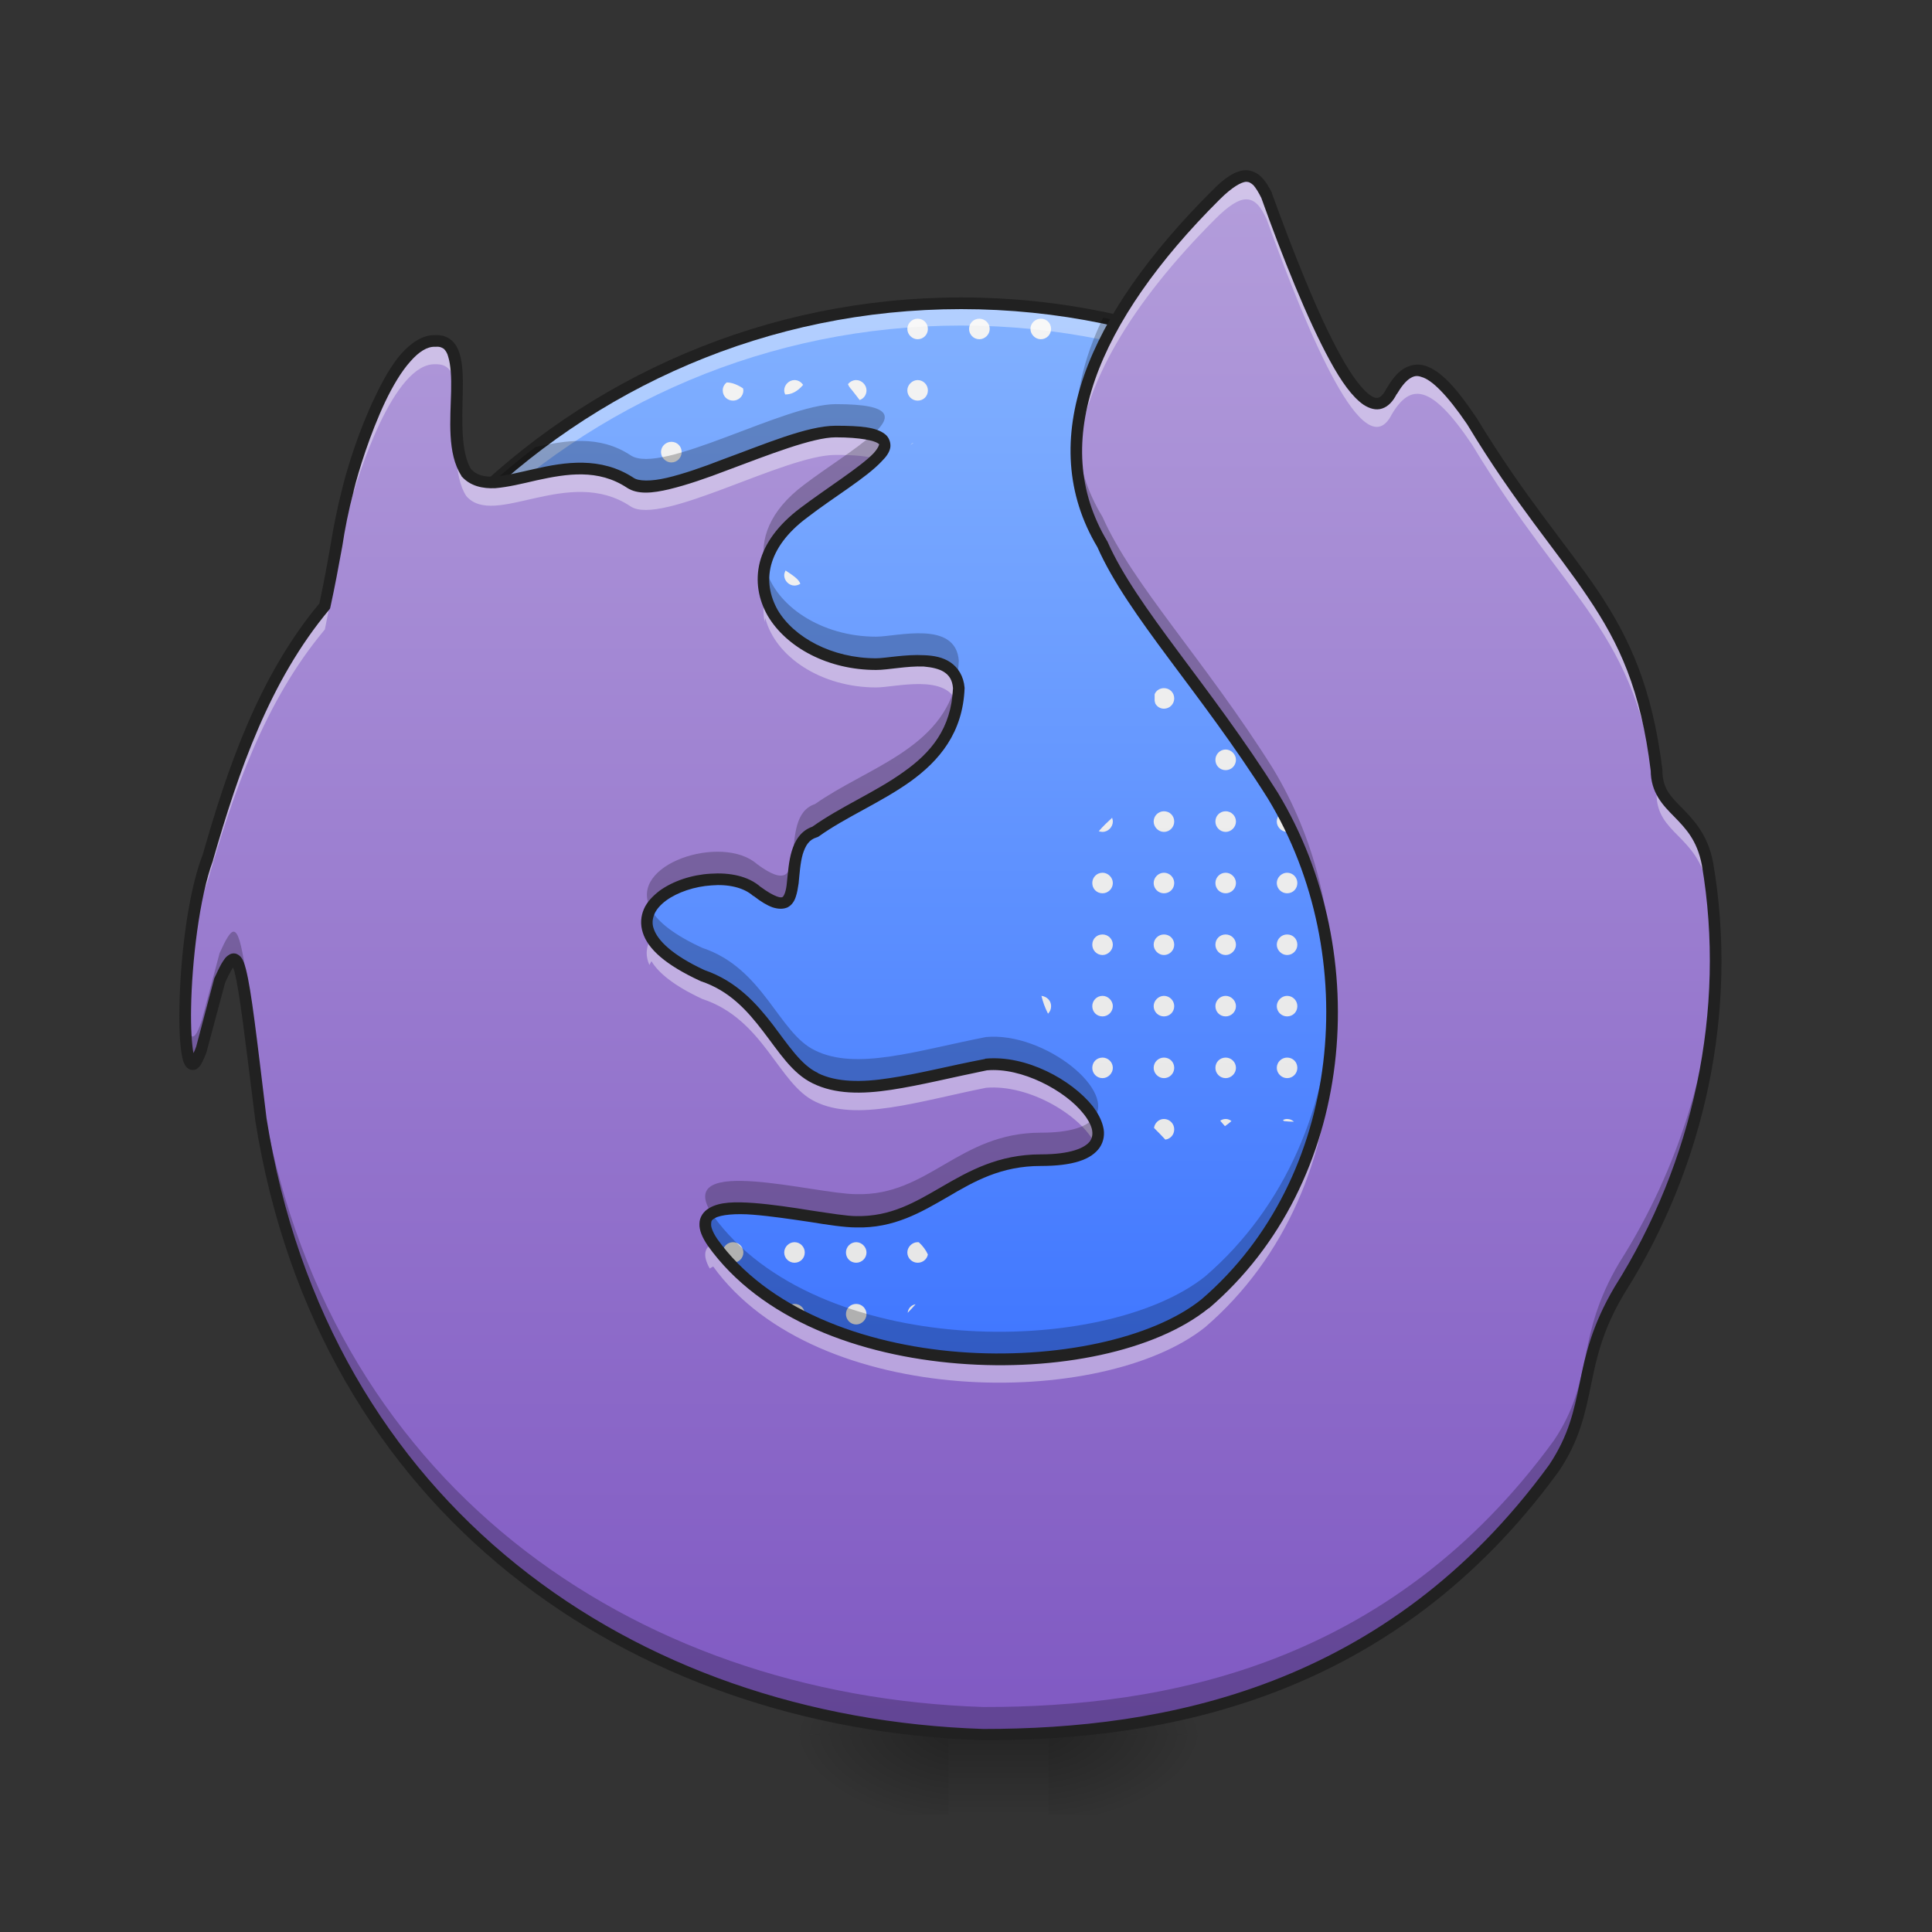<?xml version="1.0" encoding="UTF-8"?>
<svg xmlns="http://www.w3.org/2000/svg" xmlns:xlink="http://www.w3.org/1999/xlink" width="22px" height="22px" viewBox="0 0 22 22" version="1.1">
<rect x="0" y="0" width="22" height="22" fill="#333333" stroke="none"/>
<defs>
<linearGradient id="linear0" gradientUnits="userSpaceOnUse" x1="254" y1="233.5" x2="254" y2="-136.917" gradientTransform="matrix(0.044,0,0,0.044,-0.301,9.442)">
<stop offset="0" style="stop-color:rgb(16.078%,38.431%,100%);stop-opacity:1;"/>
<stop offset="1" style="stop-color:rgb(50.98%,69.412%,100%);stop-opacity:1;"/>
</linearGradient>
<linearGradient id="linear1" gradientUnits="userSpaceOnUse" x1="982.906" y1="1719.373" x2="982.906" y2="159.373" gradientTransform="matrix(0.012,0,0,0.012,0.634,-0.054)">
<stop offset="0" style="stop-color:rgb(87.843%,87.843%,87.843%);stop-opacity:1;"/>
<stop offset="1" style="stop-color:rgb(96.078%,96.078%,96.078%);stop-opacity:1;"/>
</linearGradient>
<linearGradient id="linear2" gradientUnits="userSpaceOnUse" x1="254" y1="233.5" x2="254" y2="254.667" gradientTransform="matrix(0.043,0,0,0.043,0.448,9.719)">
<stop offset="0" style="stop-color:rgb(0%,0%,0%);stop-opacity:0.275;"/>
<stop offset="1" style="stop-color:rgb(0%,0%,0%);stop-opacity:0;"/>
</linearGradient>
<radialGradient id="radial0" gradientUnits="userSpaceOnUse" cx="450.909" cy="189.579" fx="450.909" fy="189.579" r="21.167" gradientTransform="matrix(0,-0.054,-0.097,-0,30.041,44.202)">
<stop offset="0" style="stop-color:rgb(0%,0%,0%);stop-opacity:0.314;"/>
<stop offset="0.222" style="stop-color:rgb(0%,0%,0%);stop-opacity:0.275;"/>
<stop offset="1" style="stop-color:rgb(0%,0%,0%);stop-opacity:0;"/>
</radialGradient>
<radialGradient id="radial1" gradientUnits="userSpaceOnUse" cx="450.909" cy="189.579" fx="450.909" fy="189.579" r="21.167" gradientTransform="matrix(-0,0.054,0.097,0,-7.301,-4.695)">
<stop offset="0" style="stop-color:rgb(0%,0%,0%);stop-opacity:0.314;"/>
<stop offset="0.222" style="stop-color:rgb(0%,0%,0%);stop-opacity:0.275;"/>
<stop offset="1" style="stop-color:rgb(0%,0%,0%);stop-opacity:0;"/>
</radialGradient>
<radialGradient id="radial2" gradientUnits="userSpaceOnUse" cx="450.909" cy="189.579" fx="450.909" fy="189.579" r="21.167" gradientTransform="matrix(-0,-0.054,0.097,-0,-7.301,44.202)">
<stop offset="0" style="stop-color:rgb(0%,0%,0%);stop-opacity:0.314;"/>
<stop offset="0.222" style="stop-color:rgb(0%,0%,0%);stop-opacity:0.275;"/>
<stop offset="1" style="stop-color:rgb(0%,0%,0%);stop-opacity:0;"/>
</radialGradient>
<radialGradient id="radial3" gradientUnits="userSpaceOnUse" cx="450.909" cy="189.579" fx="450.909" fy="189.579" r="21.167" gradientTransform="matrix(0,0.054,-0.097,0,30.041,-4.695)">
<stop offset="0" style="stop-color:rgb(0%,0%,0%);stop-opacity:0.314;"/>
<stop offset="0.222" style="stop-color:rgb(0%,0%,0%);stop-opacity:0.275;"/>
<stop offset="1" style="stop-color:rgb(0%,0%,0%);stop-opacity:0;"/>
</radialGradient>
<linearGradient id="linear3" gradientUnits="userSpaceOnUse" x1="960" y1="1695.118" x2="960" y2="175.118" gradientTransform="matrix(0.012,0,0,0.012,-0.301,-0.054)">
<stop offset="0" style="stop-color:rgb(49.412%,34.118%,76.078%);stop-opacity:1;"/>
<stop offset="1" style="stop-color:rgb(70.196%,61.569%,85.882%);stop-opacity:1;"/>
</linearGradient>
</defs>
<g id="surface1">
<path style=" stroke:none;fill-rule:nonzero;fill:url(#linear0);" d="M 10.941 19.582 C 15.375 19.582 18.969 15.969 18.969 11.516 C 18.969 7.062 15.375 3.453 10.945 3.453 C 6.516 3.453 2.922 7.062 2.922 11.516 C 2.914 15.977 6.512 19.582 10.941 19.582 Z M 10.941 19.582 "/>
<path style=" stroke:none;fill-rule:nonzero;fill:url(#linear1);" d="M 10.449 3.629 C 10.387 3.629 10.332 3.68 10.332 3.746 C 10.332 3.809 10.387 3.863 10.449 3.863 C 10.516 3.863 10.566 3.809 10.566 3.746 C 10.566 3.68 10.516 3.629 10.449 3.629 Z M 11.152 3.629 C 11.086 3.629 11.035 3.68 11.035 3.746 C 11.035 3.809 11.086 3.863 11.152 3.863 C 11.215 3.863 11.27 3.809 11.27 3.746 C 11.27 3.68 11.215 3.629 11.152 3.629 Z M 11.852 3.629 C 11.789 3.629 11.734 3.68 11.734 3.746 C 11.734 3.809 11.789 3.863 11.852 3.863 C 11.918 3.863 11.969 3.809 11.969 3.746 C 11.969 3.68 11.918 3.629 11.852 3.629 Z M 9.047 4.328 C 8.984 4.328 8.93 4.383 8.93 4.445 C 8.93 4.461 8.934 4.477 8.941 4.492 C 9.012 4.492 9.078 4.461 9.145 4.383 C 9.125 4.352 9.09 4.328 9.047 4.328 Z M 9.75 4.328 C 9.711 4.328 9.676 4.348 9.656 4.375 C 9.664 4.395 9.676 4.414 9.695 4.434 C 9.727 4.473 9.758 4.516 9.789 4.555 C 9.836 4.539 9.867 4.496 9.867 4.445 C 9.867 4.383 9.812 4.328 9.75 4.328 Z M 10.449 4.328 C 10.387 4.328 10.332 4.383 10.332 4.445 C 10.332 4.512 10.387 4.562 10.449 4.562 C 10.516 4.562 10.566 4.512 10.566 4.445 C 10.566 4.383 10.516 4.328 10.449 4.328 Z M 12.555 4.328 C 12.523 4.328 12.492 4.344 12.473 4.363 C 12.492 4.445 12.559 4.496 12.645 4.52 C 12.66 4.5 12.672 4.477 12.672 4.445 C 12.672 4.383 12.617 4.328 12.555 4.328 Z M 13.254 4.328 C 13.203 4.328 13.16 4.363 13.145 4.41 C 13.219 4.383 13.273 4.363 13.312 4.344 C 13.297 4.336 13.277 4.328 13.254 4.328 Z M 8.277 4.355 C 8.273 4.355 8.273 4.359 8.27 4.359 C 8.246 4.379 8.23 4.41 8.23 4.445 C 8.23 4.512 8.281 4.562 8.348 4.562 C 8.41 4.562 8.465 4.512 8.465 4.445 C 8.465 4.438 8.461 4.43 8.461 4.422 C 8.402 4.383 8.336 4.355 8.277 4.355 Z M 7.062 4.457 C 7.039 4.469 7.02 4.48 7 4.492 C 6.996 4.516 6.988 4.535 6.988 4.555 C 7.027 4.539 7.055 4.504 7.062 4.457 Z M 7.645 5.031 C 7.582 5.031 7.527 5.082 7.527 5.148 C 7.527 5.211 7.582 5.266 7.645 5.266 C 7.711 5.266 7.762 5.211 7.762 5.148 C 7.762 5.082 7.711 5.031 7.645 5.031 Z M 14.656 5.031 C 14.594 5.031 14.539 5.082 14.539 5.148 C 14.539 5.211 14.594 5.266 14.656 5.266 C 14.723 5.266 14.773 5.211 14.773 5.148 C 14.773 5.082 14.723 5.031 14.656 5.031 Z M 15.359 5.031 C 15.293 5.031 15.242 5.082 15.242 5.148 C 15.242 5.211 15.293 5.266 15.359 5.266 C 15.422 5.266 15.477 5.211 15.477 5.148 C 15.477 5.082 15.422 5.031 15.359 5.031 Z M 10.402 5.043 C 10.387 5.047 10.379 5.055 10.367 5.066 C 10.379 5.059 10.391 5.051 10.402 5.043 Z M 8.441 5.207 C 8.391 5.203 8.332 5.223 8.277 5.242 C 8.297 5.254 8.32 5.266 8.348 5.266 C 8.391 5.266 8.43 5.242 8.449 5.207 C 8.445 5.207 8.445 5.207 8.441 5.207 Z M 5.543 5.73 C 5.477 5.73 5.426 5.785 5.426 5.848 C 5.426 5.914 5.477 5.965 5.543 5.965 C 5.605 5.965 5.66 5.914 5.66 5.848 C 5.66 5.785 5.605 5.73 5.543 5.73 Z M 6.242 5.73 C 6.18 5.73 6.125 5.785 6.125 5.848 C 6.125 5.914 6.18 5.965 6.242 5.965 C 6.309 5.965 6.359 5.914 6.359 5.848 C 6.359 5.785 6.309 5.73 6.242 5.73 Z M 7.645 5.73 C 7.582 5.73 7.527 5.785 7.527 5.848 C 7.527 5.914 7.582 5.965 7.645 5.965 C 7.711 5.965 7.762 5.914 7.762 5.848 C 7.762 5.785 7.711 5.73 7.645 5.73 Z M 8.348 5.73 C 8.281 5.73 8.23 5.785 8.23 5.848 C 8.23 5.914 8.281 5.965 8.348 5.965 C 8.41 5.965 8.465 5.914 8.465 5.848 C 8.465 5.785 8.41 5.73 8.348 5.73 Z M 13.957 5.73 C 13.891 5.73 13.84 5.785 13.84 5.848 C 13.84 5.914 13.891 5.965 13.957 5.965 C 14.02 5.965 14.074 5.914 14.074 5.848 C 14.074 5.785 14.02 5.73 13.957 5.73 Z M 16.059 5.73 C 15.996 5.73 15.941 5.785 15.941 5.848 C 15.941 5.914 15.996 5.965 16.059 5.965 C 16.125 5.965 16.176 5.914 16.176 5.848 C 16.176 5.785 16.125 5.73 16.059 5.73 Z M 7.004 5.75 C 6.941 5.793 6.891 5.852 6.848 5.914 C 6.867 5.945 6.902 5.965 6.945 5.965 C 7.008 5.965 7.062 5.914 7.062 5.848 C 7.062 5.805 7.039 5.77 7.004 5.75 Z M 13.352 5.781 C 13.32 5.828 13.309 5.891 13.309 5.953 C 13.348 5.934 13.371 5.895 13.371 5.848 C 13.371 5.824 13.363 5.801 13.352 5.781 Z M 16.645 5.84 C 16.645 5.844 16.645 5.848 16.645 5.848 C 16.645 5.914 16.695 5.965 16.762 5.965 C 16.762 5.965 16.762 5.965 16.766 5.965 C 16.727 5.922 16.684 5.883 16.645 5.84 Z M 15.258 5.906 C 15.277 5.941 15.316 5.965 15.359 5.965 C 15.395 5.965 15.43 5.949 15.449 5.922 C 15.387 5.926 15.32 5.922 15.258 5.906 Z M 4.84 6.434 C 4.777 6.434 4.723 6.484 4.723 6.551 C 4.723 6.613 4.777 6.668 4.84 6.668 C 4.906 6.668 4.957 6.613 4.957 6.551 C 4.957 6.484 4.906 6.434 4.84 6.434 Z M 5.543 6.434 C 5.477 6.434 5.426 6.484 5.426 6.551 C 5.426 6.613 5.477 6.668 5.543 6.668 C 5.605 6.668 5.66 6.613 5.66 6.551 C 5.66 6.484 5.605 6.434 5.543 6.434 Z M 6.242 6.434 C 6.18 6.434 6.125 6.484 6.125 6.551 C 6.125 6.613 6.18 6.668 6.242 6.668 C 6.309 6.668 6.359 6.613 6.359 6.551 C 6.359 6.484 6.309 6.434 6.242 6.434 Z M 6.945 6.434 C 6.879 6.434 6.828 6.484 6.828 6.551 C 6.828 6.613 6.879 6.668 6.945 6.668 C 7.008 6.668 7.062 6.613 7.062 6.551 C 7.062 6.484 7.008 6.434 6.945 6.434 Z M 7.645 6.434 C 7.582 6.434 7.527 6.484 7.527 6.551 C 7.527 6.613 7.578 6.664 7.637 6.668 C 7.676 6.621 7.719 6.586 7.762 6.555 C 7.762 6.555 7.762 6.551 7.762 6.551 C 7.762 6.484 7.711 6.434 7.645 6.434 Z M 14.656 6.434 C 14.594 6.434 14.539 6.484 14.539 6.551 C 14.539 6.613 14.594 6.668 14.656 6.668 C 14.723 6.668 14.773 6.613 14.773 6.551 C 14.773 6.484 14.723 6.434 14.656 6.434 Z M 15.359 6.434 C 15.293 6.434 15.242 6.484 15.242 6.551 C 15.242 6.613 15.293 6.668 15.359 6.668 C 15.422 6.668 15.477 6.613 15.477 6.551 C 15.477 6.484 15.422 6.434 15.359 6.434 Z M 16.059 6.434 C 15.996 6.434 15.941 6.484 15.941 6.551 C 15.941 6.613 15.996 6.668 16.059 6.668 C 16.125 6.668 16.176 6.613 16.176 6.551 C 16.176 6.484 16.125 6.434 16.059 6.434 Z M 16.762 6.434 C 16.695 6.434 16.645 6.484 16.645 6.551 C 16.645 6.613 16.695 6.668 16.762 6.668 C 16.824 6.668 16.879 6.613 16.879 6.551 C 16.879 6.484 16.824 6.434 16.762 6.434 Z M 8.945 6.496 C 8.938 6.512 8.93 6.531 8.93 6.551 C 8.93 6.613 8.984 6.668 9.047 6.668 C 9.07 6.668 9.094 6.66 9.113 6.648 C 9.098 6.594 9.02 6.547 8.945 6.496 Z M 14.074 6.543 C 14.016 6.582 13.938 6.605 13.863 6.621 C 13.887 6.648 13.918 6.668 13.957 6.668 C 14.02 6.668 14.074 6.613 14.074 6.551 C 14.074 6.547 14.074 6.543 14.074 6.543 Z M 4.84 7.133 C 4.777 7.133 4.723 7.188 4.723 7.25 C 4.723 7.316 4.777 7.367 4.84 7.367 C 4.906 7.367 4.957 7.316 4.957 7.25 C 4.957 7.188 4.906 7.133 4.84 7.133 Z M 5.543 7.133 C 5.477 7.133 5.426 7.188 5.426 7.25 C 5.426 7.316 5.477 7.367 5.543 7.367 C 5.605 7.367 5.66 7.316 5.66 7.25 C 5.66 7.188 5.605 7.133 5.543 7.133 Z M 6.242 7.133 C 6.18 7.133 6.125 7.188 6.125 7.25 C 6.125 7.316 6.18 7.367 6.242 7.367 C 6.309 7.367 6.359 7.316 6.359 7.25 C 6.359 7.188 6.309 7.133 6.242 7.133 Z M 6.945 7.133 C 6.879 7.133 6.828 7.188 6.828 7.25 C 6.828 7.316 6.879 7.367 6.945 7.367 C 7.008 7.367 7.062 7.316 7.062 7.25 C 7.062 7.188 7.008 7.133 6.945 7.133 Z M 7.645 7.133 C 7.582 7.133 7.527 7.188 7.527 7.25 C 7.527 7.316 7.582 7.367 7.645 7.367 C 7.711 7.367 7.762 7.316 7.762 7.25 C 7.762 7.188 7.711 7.133 7.645 7.133 Z M 13.957 7.133 C 13.934 7.133 13.914 7.141 13.898 7.152 C 13.891 7.16 13.879 7.168 13.863 7.176 C 13.848 7.199 13.84 7.223 13.84 7.25 C 13.84 7.316 13.891 7.367 13.957 7.367 C 14.02 7.367 14.074 7.316 14.074 7.25 C 14.074 7.188 14.02 7.133 13.957 7.133 Z M 14.656 7.133 C 14.594 7.133 14.539 7.188 14.539 7.25 C 14.539 7.301 14.57 7.344 14.617 7.359 C 14.664 7.336 14.711 7.316 14.762 7.301 C 14.77 7.285 14.773 7.27 14.773 7.25 C 14.773 7.188 14.723 7.133 14.656 7.133 Z M 15.359 7.133 C 15.293 7.133 15.242 7.188 15.242 7.25 C 15.242 7.316 15.293 7.367 15.359 7.367 C 15.422 7.367 15.477 7.316 15.477 7.25 C 15.477 7.188 15.422 7.133 15.359 7.133 Z M 16.059 7.133 C 15.996 7.133 15.941 7.188 15.941 7.25 C 15.941 7.316 15.996 7.367 16.059 7.367 C 16.125 7.367 16.176 7.316 16.176 7.25 C 16.176 7.188 16.125 7.133 16.059 7.133 Z M 16.762 7.133 C 16.695 7.133 16.645 7.188 16.645 7.25 C 16.645 7.316 16.695 7.367 16.762 7.367 C 16.824 7.367 16.879 7.316 16.879 7.25 C 16.879 7.188 16.824 7.133 16.762 7.133 Z M 17.461 7.133 C 17.398 7.133 17.344 7.188 17.344 7.25 C 17.344 7.316 17.398 7.367 17.461 7.367 C 17.527 7.367 17.578 7.316 17.578 7.25 C 17.578 7.188 17.527 7.133 17.461 7.133 Z M 4.258 7.242 C 4.238 7.277 4.223 7.312 4.207 7.348 C 4.238 7.328 4.258 7.293 4.258 7.25 C 4.258 7.246 4.258 7.242 4.258 7.242 Z M 13.352 7.316 C 13.316 7.332 13.289 7.348 13.262 7.367 C 13.301 7.363 13.332 7.344 13.352 7.316 Z M 4.141 7.836 C 4.074 7.836 4.023 7.887 4.023 7.953 C 4.023 8.016 4.074 8.07 4.141 8.07 C 4.203 8.07 4.258 8.016 4.258 7.953 C 4.258 7.887 4.203 7.836 4.141 7.836 Z M 4.84 7.836 C 4.777 7.836 4.723 7.887 4.723 7.953 C 4.723 8.016 4.777 8.07 4.84 8.07 C 4.906 8.07 4.957 8.016 4.957 7.953 C 4.957 7.887 4.906 7.836 4.84 7.836 Z M 5.543 7.836 C 5.477 7.836 5.426 7.887 5.426 7.953 C 5.426 8.016 5.477 8.07 5.543 8.07 C 5.605 8.07 5.66 8.016 5.66 7.953 C 5.66 7.887 5.605 7.836 5.543 7.836 Z M 6.242 7.836 C 6.18 7.836 6.125 7.887 6.125 7.953 C 6.125 8.016 6.18 8.07 6.242 8.07 C 6.309 8.07 6.359 8.016 6.359 7.953 C 6.359 7.887 6.309 7.836 6.242 7.836 Z M 13.254 7.836 C 13.207 7.836 13.164 7.863 13.148 7.906 C 13.148 7.934 13.148 7.957 13.148 7.98 C 13.152 7.992 13.152 8.004 13.156 8.012 C 13.176 8.047 13.211 8.07 13.254 8.07 C 13.32 8.07 13.371 8.016 13.371 7.953 C 13.371 7.887 13.32 7.836 13.254 7.836 Z M 13.957 7.836 C 13.891 7.836 13.84 7.887 13.84 7.953 C 13.84 8.016 13.891 8.07 13.957 8.07 C 13.965 8.07 13.977 8.066 13.984 8.066 C 14.012 8.012 14.035 7.953 14.059 7.895 C 14.039 7.859 14 7.836 13.957 7.836 Z M 16.059 7.836 C 16.055 7.836 16.047 7.836 16.043 7.836 C 16.059 7.891 16.082 7.941 16.109 7.988 C 16.121 8.008 16.129 8.023 16.141 8.035 C 16.164 8.016 16.176 7.984 16.176 7.953 C 16.176 7.887 16.125 7.836 16.059 7.836 Z M 16.762 7.836 C 16.746 7.836 16.734 7.84 16.723 7.844 C 16.77 7.891 16.812 7.953 16.859 8.016 C 16.871 8 16.879 7.977 16.879 7.953 C 16.879 7.887 16.824 7.836 16.762 7.836 Z M 17.461 7.836 C 17.398 7.836 17.344 7.887 17.344 7.953 C 17.344 8.016 17.398 8.07 17.461 8.07 C 17.527 8.07 17.578 8.016 17.578 7.953 C 17.578 7.887 17.527 7.836 17.461 7.836 Z M 18.098 7.855 C 18.066 7.879 18.047 7.914 18.047 7.953 C 18.047 8.016 18.098 8.07 18.164 8.07 C 18.176 8.07 18.188 8.066 18.195 8.062 C 18.164 7.996 18.129 7.926 18.098 7.855 Z M 15.473 7.922 C 15.457 7.957 15.453 7.988 15.461 8.008 C 15.469 7.992 15.477 7.973 15.477 7.953 C 15.477 7.941 15.473 7.93 15.473 7.922 Z M 4.141 8.535 C 4.074 8.535 4.023 8.59 4.023 8.652 C 4.023 8.719 4.074 8.77 4.141 8.77 C 4.203 8.77 4.258 8.719 4.258 8.652 C 4.258 8.59 4.203 8.535 4.141 8.535 Z M 4.84 8.535 C 4.777 8.535 4.723 8.59 4.723 8.652 C 4.723 8.719 4.777 8.77 4.84 8.77 C 4.906 8.77 4.957 8.719 4.957 8.652 C 4.957 8.59 4.906 8.535 4.84 8.535 Z M 5.543 8.535 C 5.477 8.535 5.426 8.59 5.426 8.652 C 5.426 8.719 5.477 8.77 5.543 8.77 C 5.605 8.77 5.66 8.719 5.66 8.652 C 5.66 8.59 5.605 8.535 5.543 8.535 Z M 6.242 8.535 C 6.18 8.535 6.125 8.59 6.125 8.652 C 6.125 8.656 6.125 8.656 6.125 8.66 C 6.176 8.621 6.223 8.582 6.266 8.539 C 6.258 8.539 6.25 8.535 6.242 8.535 Z M 13.957 8.535 C 13.891 8.535 13.84 8.59 13.84 8.652 C 13.84 8.719 13.891 8.77 13.957 8.77 C 14.02 8.77 14.074 8.719 14.074 8.652 C 14.074 8.59 14.02 8.535 13.957 8.535 Z M 14.656 8.535 C 14.594 8.535 14.539 8.59 14.539 8.652 C 14.539 8.719 14.594 8.77 14.656 8.77 C 14.723 8.77 14.773 8.719 14.773 8.652 C 14.773 8.59 14.723 8.535 14.656 8.535 Z M 18.164 8.535 C 18.098 8.535 18.047 8.59 18.047 8.652 C 18.047 8.719 18.098 8.77 18.164 8.77 C 18.227 8.77 18.281 8.719 18.281 8.652 C 18.281 8.59 18.227 8.535 18.164 8.535 Z M 15.344 8.539 C 15.285 8.543 15.242 8.594 15.242 8.652 C 15.242 8.719 15.293 8.77 15.359 8.77 C 15.422 8.77 15.473 8.723 15.477 8.66 C 15.434 8.617 15.391 8.574 15.344 8.539 Z M 4.141 9.238 C 4.074 9.238 4.023 9.289 4.023 9.355 C 4.023 9.418 4.074 9.473 4.141 9.473 C 4.203 9.473 4.258 9.418 4.258 9.355 C 4.258 9.289 4.203 9.238 4.141 9.238 Z M 5.543 9.238 C 5.477 9.238 5.426 9.289 5.426 9.355 C 5.426 9.418 5.477 9.473 5.543 9.473 C 5.578 9.473 5.609 9.457 5.629 9.434 C 5.625 9.379 5.621 9.324 5.625 9.273 C 5.605 9.25 5.574 9.238 5.543 9.238 Z M 13.254 9.238 C 13.191 9.238 13.137 9.289 13.137 9.355 C 13.137 9.418 13.191 9.473 13.254 9.473 C 13.32 9.473 13.371 9.418 13.371 9.355 C 13.371 9.289 13.32 9.238 13.254 9.238 Z M 13.957 9.238 C 13.891 9.238 13.84 9.289 13.84 9.355 C 13.84 9.418 13.891 9.473 13.957 9.473 C 14.02 9.473 14.074 9.418 14.074 9.355 C 14.074 9.289 14.02 9.238 13.957 9.238 Z M 14.656 9.238 C 14.594 9.238 14.539 9.289 14.539 9.355 C 14.539 9.418 14.594 9.473 14.656 9.473 C 14.723 9.473 14.773 9.418 14.773 9.355 C 14.773 9.289 14.723 9.238 14.656 9.238 Z M 15.359 9.238 C 15.293 9.238 15.242 9.289 15.242 9.355 C 15.242 9.418 15.293 9.473 15.359 9.473 C 15.422 9.473 15.477 9.418 15.477 9.355 C 15.477 9.289 15.422 9.238 15.359 9.238 Z M 16.059 9.238 C 15.996 9.238 15.941 9.289 15.941 9.355 C 15.941 9.418 15.996 9.473 16.059 9.473 C 16.125 9.473 16.176 9.418 16.176 9.355 C 16.176 9.289 16.125 9.238 16.059 9.238 Z M 16.762 9.238 C 16.695 9.238 16.645 9.289 16.645 9.355 C 16.645 9.418 16.695 9.473 16.762 9.473 C 16.824 9.473 16.879 9.418 16.879 9.355 C 16.879 9.289 16.824 9.238 16.762 9.238 Z M 17.461 9.238 C 17.398 9.238 17.344 9.289 17.344 9.355 C 17.344 9.418 17.398 9.473 17.461 9.473 C 17.527 9.473 17.578 9.418 17.578 9.355 C 17.578 9.289 17.527 9.238 17.461 9.238 Z M 18.164 9.238 C 18.098 9.238 18.047 9.289 18.047 9.355 C 18.047 9.418 18.098 9.473 18.164 9.473 C 18.227 9.473 18.281 9.418 18.281 9.355 C 18.281 9.289 18.227 9.238 18.164 9.238 Z M 12.664 9.312 C 12.609 9.363 12.559 9.41 12.512 9.465 C 12.523 9.469 12.539 9.473 12.555 9.473 C 12.617 9.473 12.672 9.418 12.672 9.355 C 12.672 9.34 12.668 9.328 12.664 9.312 Z M 12.555 9.938 C 12.488 9.938 12.438 9.992 12.438 10.055 C 12.438 10.121 12.488 10.172 12.555 10.172 C 12.617 10.172 12.672 10.121 12.672 10.055 C 12.672 9.992 12.617 9.938 12.555 9.938 Z M 13.254 9.938 C 13.191 9.938 13.137 9.992 13.137 10.055 C 13.137 10.121 13.191 10.172 13.254 10.172 C 13.32 10.172 13.371 10.121 13.371 10.055 C 13.371 9.992 13.32 9.938 13.254 9.938 Z M 13.957 9.938 C 13.891 9.938 13.84 9.992 13.84 10.055 C 13.84 10.121 13.891 10.172 13.957 10.172 C 14.02 10.172 14.074 10.121 14.074 10.055 C 14.074 9.992 14.02 9.938 13.957 9.938 Z M 14.656 9.938 C 14.594 9.938 14.539 9.992 14.539 10.055 C 14.539 10.121 14.594 10.172 14.656 10.172 C 14.723 10.172 14.773 10.121 14.773 10.055 C 14.773 9.992 14.723 9.938 14.656 9.938 Z M 15.359 9.938 C 15.293 9.938 15.242 9.992 15.242 10.055 C 15.242 10.121 15.293 10.172 15.359 10.172 C 15.422 10.172 15.477 10.121 15.477 10.055 C 15.477 9.992 15.422 9.938 15.359 9.938 Z M 16.059 9.938 C 15.996 9.938 15.941 9.992 15.941 10.055 C 15.941 10.121 15.996 10.172 16.059 10.172 C 16.125 10.172 16.176 10.121 16.176 10.055 C 16.176 9.992 16.125 9.938 16.059 9.938 Z M 16.762 9.938 C 16.695 9.938 16.645 9.992 16.645 10.055 C 16.645 10.121 16.695 10.172 16.762 10.172 C 16.824 10.172 16.879 10.121 16.879 10.055 C 16.879 9.992 16.824 9.938 16.762 9.938 Z M 17.461 9.938 C 17.398 9.938 17.344 9.992 17.344 10.055 C 17.344 10.121 17.398 10.172 17.461 10.172 C 17.527 10.172 17.578 10.121 17.578 10.055 C 17.578 9.992 17.527 9.938 17.461 9.938 Z M 18.168 9.938 C 18.203 9.996 18.234 10.055 18.266 10.113 C 18.273 10.098 18.281 10.078 18.281 10.055 C 18.281 9.992 18.23 9.941 18.168 9.938 Z M 18.816 9.949 C 18.777 9.969 18.746 10.008 18.746 10.055 C 18.746 10.117 18.797 10.168 18.855 10.172 C 18.844 10.098 18.832 10.023 18.816 9.949 Z M 12.555 10.641 C 12.488 10.641 12.438 10.691 12.438 10.758 C 12.438 10.82 12.488 10.875 12.555 10.875 C 12.617 10.875 12.672 10.82 12.672 10.758 C 12.672 10.691 12.617 10.641 12.555 10.641 Z M 13.254 10.641 C 13.191 10.641 13.137 10.691 13.137 10.758 C 13.137 10.82 13.191 10.875 13.254 10.875 C 13.32 10.875 13.371 10.82 13.371 10.758 C 13.371 10.691 13.32 10.641 13.254 10.641 Z M 13.957 10.641 C 13.891 10.641 13.84 10.691 13.84 10.758 C 13.84 10.82 13.891 10.875 13.957 10.875 C 14.02 10.875 14.074 10.82 14.074 10.758 C 14.074 10.691 14.02 10.641 13.957 10.641 Z M 14.656 10.641 C 14.594 10.641 14.539 10.691 14.539 10.758 C 14.539 10.82 14.594 10.875 14.656 10.875 C 14.723 10.875 14.773 10.82 14.773 10.758 C 14.773 10.691 14.723 10.641 14.656 10.641 Z M 15.359 10.641 C 15.293 10.641 15.242 10.691 15.242 10.758 C 15.242 10.82 15.293 10.875 15.359 10.875 C 15.422 10.875 15.477 10.82 15.477 10.758 C 15.477 10.691 15.422 10.641 15.359 10.641 Z M 16.059 10.641 C 15.996 10.641 15.941 10.691 15.941 10.758 C 15.941 10.82 15.996 10.875 16.059 10.875 C 16.125 10.875 16.176 10.82 16.176 10.758 C 16.176 10.691 16.125 10.641 16.059 10.641 Z M 16.762 10.641 C 16.695 10.641 16.645 10.691 16.645 10.758 C 16.645 10.82 16.695 10.875 16.762 10.875 C 16.824 10.875 16.879 10.82 16.879 10.758 C 16.879 10.691 16.824 10.641 16.762 10.641 Z M 17.461 10.641 C 17.398 10.641 17.344 10.691 17.344 10.758 C 17.344 10.82 17.398 10.875 17.461 10.875 C 17.527 10.875 17.578 10.82 17.578 10.758 C 17.578 10.691 17.527 10.641 17.461 10.641 Z M 18.164 10.641 C 18.098 10.641 18.047 10.691 18.047 10.758 C 18.047 10.82 18.098 10.875 18.164 10.875 C 18.207 10.875 18.246 10.852 18.266 10.816 C 18.234 10.754 18.203 10.695 18.168 10.641 C 18.168 10.641 18.164 10.641 18.164 10.641 Z M 18.863 10.641 C 18.801 10.641 18.746 10.691 18.746 10.758 C 18.746 10.82 18.801 10.875 18.863 10.875 C 18.895 10.875 18.918 10.863 18.941 10.844 C 18.934 10.781 18.93 10.719 18.922 10.656 C 18.906 10.645 18.887 10.641 18.863 10.641 Z M 4.758 10.676 C 4.738 10.695 4.723 10.727 4.723 10.758 C 4.723 10.793 4.738 10.824 4.766 10.848 C 4.766 10.785 4.766 10.727 4.758 10.676 Z M 4.223 10.84 C 4.184 10.855 4.141 10.863 4.094 10.863 C 4.109 10.871 4.125 10.875 4.141 10.875 C 4.172 10.875 4.203 10.859 4.223 10.84 Z M 4.141 11.34 C 4.074 11.34 4.023 11.395 4.023 11.457 C 4.023 11.523 4.074 11.574 4.141 11.574 C 4.203 11.574 4.258 11.523 4.258 11.457 C 4.258 11.395 4.203 11.34 4.141 11.34 Z M 4.84 11.34 C 4.777 11.34 4.723 11.395 4.723 11.457 C 4.723 11.523 4.777 11.574 4.84 11.574 C 4.906 11.574 4.957 11.523 4.957 11.457 C 4.957 11.395 4.906 11.34 4.84 11.34 Z M 12.555 11.34 C 12.488 11.34 12.438 11.395 12.438 11.457 C 12.438 11.523 12.488 11.574 12.555 11.574 C 12.617 11.574 12.672 11.523 12.672 11.457 C 12.672 11.395 12.617 11.34 12.555 11.34 Z M 13.254 11.34 C 13.191 11.34 13.137 11.395 13.137 11.457 C 13.137 11.523 13.191 11.574 13.254 11.574 C 13.32 11.574 13.371 11.523 13.371 11.457 C 13.371 11.395 13.32 11.34 13.254 11.34 Z M 13.957 11.34 C 13.891 11.34 13.84 11.395 13.84 11.457 C 13.84 11.523 13.891 11.574 13.957 11.574 C 14.02 11.574 14.074 11.523 14.074 11.457 C 14.074 11.395 14.02 11.34 13.957 11.34 Z M 14.656 11.34 C 14.594 11.34 14.539 11.395 14.539 11.457 C 14.539 11.523 14.594 11.574 14.656 11.574 C 14.723 11.574 14.773 11.523 14.773 11.457 C 14.773 11.395 14.723 11.34 14.656 11.34 Z M 15.359 11.34 C 15.293 11.34 15.242 11.395 15.242 11.457 C 15.242 11.523 15.293 11.574 15.359 11.574 C 15.422 11.574 15.477 11.523 15.477 11.457 C 15.477 11.395 15.422 11.34 15.359 11.34 Z M 16.059 11.34 C 15.996 11.34 15.941 11.395 15.941 11.457 C 15.941 11.523 15.996 11.574 16.059 11.574 C 16.125 11.574 16.176 11.523 16.176 11.457 C 16.176 11.395 16.125 11.34 16.059 11.34 Z M 16.762 11.34 C 16.695 11.34 16.645 11.395 16.645 11.457 C 16.645 11.523 16.695 11.574 16.762 11.574 C 16.824 11.574 16.879 11.523 16.879 11.457 C 16.879 11.395 16.824 11.34 16.762 11.34 Z M 17.461 11.34 C 17.398 11.34 17.344 11.395 17.344 11.457 C 17.344 11.523 17.398 11.574 17.461 11.574 C 17.527 11.574 17.578 11.523 17.578 11.457 C 17.578 11.395 17.527 11.34 17.461 11.34 Z M 18.164 11.34 C 18.098 11.34 18.047 11.395 18.047 11.457 C 18.047 11.523 18.098 11.574 18.164 11.574 C 18.227 11.574 18.281 11.523 18.281 11.457 C 18.281 11.395 18.227 11.34 18.164 11.34 Z M 18.863 11.34 C 18.848 11.34 18.828 11.344 18.816 11.352 C 18.805 11.422 18.797 11.492 18.805 11.559 C 18.824 11.57 18.844 11.574 18.863 11.574 C 18.91 11.574 18.949 11.551 18.969 11.512 C 18.969 11.477 18.969 11.438 18.969 11.402 C 18.945 11.367 18.91 11.34 18.863 11.34 Z M 11.859 11.34 C 11.875 11.406 11.898 11.473 11.934 11.543 C 11.957 11.52 11.969 11.492 11.969 11.457 C 11.969 11.395 11.922 11.348 11.859 11.34 Z M 4.84 12.043 C 4.836 12.043 4.832 12.043 4.828 12.043 C 4.867 12.086 4.91 12.129 4.957 12.172 C 4.957 12.168 4.957 12.164 4.957 12.16 C 4.957 12.094 4.906 12.043 4.84 12.043 Z M 6.242 12.043 C 6.18 12.043 6.125 12.094 6.125 12.16 C 6.125 12.223 6.18 12.277 6.242 12.277 C 6.309 12.277 6.359 12.223 6.359 12.16 C 6.359 12.094 6.309 12.043 6.242 12.043 Z M 12.555 12.043 C 12.488 12.043 12.438 12.094 12.438 12.16 C 12.438 12.223 12.488 12.277 12.555 12.277 C 12.617 12.277 12.672 12.223 12.672 12.16 C 12.672 12.094 12.617 12.043 12.555 12.043 Z M 13.254 12.043 C 13.191 12.043 13.137 12.094 13.137 12.16 C 13.137 12.223 13.191 12.277 13.254 12.277 C 13.32 12.277 13.371 12.223 13.371 12.16 C 13.371 12.094 13.32 12.043 13.254 12.043 Z M 13.957 12.043 C 13.891 12.043 13.84 12.094 13.84 12.16 C 13.84 12.223 13.891 12.277 13.957 12.277 C 14.02 12.277 14.074 12.223 14.074 12.16 C 14.074 12.094 14.02 12.043 13.957 12.043 Z M 14.656 12.043 C 14.594 12.043 14.539 12.094 14.539 12.16 C 14.539 12.223 14.594 12.277 14.656 12.277 C 14.723 12.277 14.773 12.223 14.773 12.16 C 14.773 12.094 14.723 12.043 14.656 12.043 Z M 15.359 12.043 C 15.293 12.043 15.242 12.094 15.242 12.16 C 15.242 12.223 15.293 12.277 15.359 12.277 C 15.422 12.277 15.477 12.223 15.477 12.16 C 15.477 12.094 15.422 12.043 15.359 12.043 Z M 16.059 12.043 C 15.996 12.043 15.941 12.094 15.941 12.16 C 15.941 12.223 15.996 12.277 16.059 12.277 C 16.125 12.277 16.176 12.223 16.176 12.16 C 16.176 12.094 16.125 12.043 16.059 12.043 Z M 16.762 12.043 C 16.695 12.043 16.645 12.094 16.645 12.16 C 16.645 12.223 16.695 12.277 16.762 12.277 C 16.824 12.277 16.879 12.223 16.879 12.16 C 16.879 12.094 16.824 12.043 16.762 12.043 Z M 17.461 12.043 C 17.398 12.043 17.344 12.094 17.344 12.16 C 17.344 12.223 17.398 12.277 17.461 12.277 C 17.527 12.277 17.578 12.223 17.578 12.16 C 17.578 12.094 17.527 12.043 17.461 12.043 Z M 18.164 12.043 C 18.098 12.043 18.047 12.094 18.047 12.16 C 18.047 12.223 18.098 12.277 18.164 12.277 C 18.227 12.277 18.281 12.223 18.281 12.16 C 18.281 12.094 18.227 12.043 18.164 12.043 Z M 18.863 12.043 C 18.801 12.043 18.746 12.094 18.746 12.16 C 18.746 12.223 18.801 12.277 18.863 12.277 C 18.891 12.277 18.914 12.266 18.934 12.254 C 18.941 12.195 18.945 12.137 18.949 12.078 C 18.926 12.055 18.898 12.043 18.863 12.043 Z M 6.891 12.055 C 6.855 12.074 6.828 12.113 6.828 12.16 C 6.828 12.223 6.879 12.277 6.945 12.277 C 7.008 12.277 7.059 12.227 7.062 12.164 C 6.996 12.148 6.941 12.109 6.891 12.055 Z M 7.539 12.113 C 7.531 12.125 7.527 12.141 7.527 12.16 C 7.527 12.223 7.582 12.277 7.645 12.277 C 7.691 12.277 7.734 12.25 7.75 12.207 C 7.695 12.148 7.625 12.117 7.539 12.113 Z M 5.426 12.148 C 5.426 12.152 5.426 12.156 5.426 12.16 C 5.426 12.223 5.477 12.277 5.543 12.277 C 5.594 12.277 5.633 12.246 5.652 12.199 C 5.578 12.203 5.5 12.184 5.426 12.148 Z M 6.242 12.742 C 6.18 12.742 6.125 12.797 6.125 12.859 C 6.125 12.926 6.18 12.977 6.242 12.977 C 6.309 12.977 6.359 12.926 6.359 12.859 C 6.359 12.797 6.309 12.742 6.242 12.742 Z M 6.945 12.742 C 6.879 12.742 6.828 12.797 6.828 12.859 C 6.828 12.926 6.879 12.977 6.945 12.977 C 7.008 12.977 7.062 12.926 7.062 12.859 C 7.062 12.797 7.008 12.742 6.945 12.742 Z M 7.645 12.742 C 7.582 12.742 7.527 12.797 7.527 12.859 C 7.527 12.926 7.582 12.977 7.645 12.977 C 7.711 12.977 7.762 12.926 7.762 12.859 C 7.762 12.797 7.711 12.742 7.645 12.742 Z M 13.254 12.742 C 13.195 12.742 13.148 12.789 13.141 12.844 C 13.184 12.887 13.227 12.93 13.27 12.977 C 13.328 12.969 13.371 12.922 13.371 12.859 C 13.371 12.797 13.32 12.742 13.254 12.742 Z M 13.957 12.742 C 13.934 12.742 13.91 12.75 13.895 12.762 C 13.91 12.781 13.93 12.801 13.949 12.824 C 13.977 12.805 14 12.785 14.023 12.766 C 14.004 12.75 13.98 12.742 13.957 12.742 Z M 14.656 12.742 C 14.641 12.742 14.625 12.746 14.609 12.754 C 14.613 12.758 14.617 12.762 14.621 12.766 C 14.656 12.77 14.695 12.773 14.734 12.773 C 14.715 12.754 14.688 12.742 14.656 12.742 Z M 15.359 12.742 C 15.324 12.742 15.297 12.758 15.273 12.777 C 15.348 12.801 15.41 12.844 15.461 12.918 C 15.469 12.902 15.477 12.883 15.477 12.859 C 15.477 12.797 15.422 12.742 15.359 12.742 Z M 16.059 12.742 C 15.996 12.742 15.941 12.797 15.941 12.859 C 15.941 12.926 15.996 12.977 16.059 12.977 C 16.125 12.977 16.176 12.926 16.176 12.859 C 16.176 12.797 16.125 12.742 16.059 12.742 Z M 16.762 12.742 C 16.695 12.742 16.645 12.797 16.645 12.859 C 16.645 12.926 16.695 12.977 16.762 12.977 C 16.824 12.977 16.879 12.926 16.879 12.859 C 16.879 12.797 16.824 12.742 16.762 12.742 Z M 17.461 12.742 C 17.398 12.742 17.344 12.797 17.344 12.859 C 17.344 12.926 17.398 12.977 17.461 12.977 C 17.527 12.977 17.578 12.926 17.578 12.859 C 17.578 12.797 17.527 12.742 17.461 12.742 Z M 18.164 12.742 C 18.098 12.742 18.047 12.797 18.047 12.859 C 18.047 12.926 18.098 12.977 18.164 12.977 C 18.227 12.977 18.281 12.926 18.281 12.859 C 18.281 12.797 18.227 12.742 18.164 12.742 Z M 18.863 12.742 C 18.801 12.742 18.746 12.797 18.746 12.859 C 18.746 12.914 18.785 12.961 18.836 12.973 C 18.852 12.898 18.863 12.82 18.875 12.746 C 18.871 12.742 18.867 12.742 18.863 12.742 Z M 8.273 12.77 C 8.246 12.789 8.23 12.824 8.23 12.859 C 8.23 12.926 8.281 12.977 8.348 12.977 C 8.41 12.977 8.465 12.926 8.465 12.859 C 8.465 12.844 8.461 12.828 8.453 12.812 C 8.402 12.789 8.34 12.777 8.273 12.77 Z M 5.543 13.445 C 5.477 13.445 5.426 13.496 5.426 13.562 C 5.426 13.625 5.477 13.68 5.543 13.68 C 5.605 13.68 5.66 13.625 5.66 13.562 C 5.66 13.496 5.605 13.445 5.543 13.445 Z M 6.242 13.445 C 6.18 13.445 6.125 13.496 6.125 13.562 C 6.125 13.625 6.18 13.68 6.242 13.68 C 6.309 13.68 6.359 13.625 6.359 13.562 C 6.359 13.496 6.309 13.445 6.242 13.445 Z M 6.945 13.445 C 6.879 13.445 6.828 13.496 6.828 13.562 C 6.828 13.625 6.879 13.68 6.945 13.68 C 7.008 13.68 7.062 13.625 7.062 13.562 C 7.062 13.496 7.008 13.445 6.945 13.445 Z M 7.645 13.445 C 7.582 13.445 7.527 13.496 7.527 13.562 C 7.527 13.625 7.582 13.68 7.645 13.68 C 7.711 13.68 7.762 13.625 7.762 13.562 C 7.762 13.496 7.711 13.445 7.645 13.445 Z M 8.348 13.445 C 8.281 13.445 8.23 13.496 8.23 13.562 C 8.23 13.625 8.281 13.68 8.348 13.68 C 8.41 13.68 8.465 13.625 8.465 13.562 C 8.465 13.496 8.41 13.445 8.348 13.445 Z M 16.059 13.445 C 15.996 13.445 15.941 13.496 15.941 13.562 C 15.941 13.625 15.996 13.68 16.059 13.68 C 16.125 13.68 16.176 13.625 16.176 13.562 C 16.176 13.496 16.125 13.445 16.059 13.445 Z M 16.762 13.445 C 16.695 13.445 16.645 13.496 16.645 13.562 C 16.645 13.625 16.695 13.68 16.762 13.68 C 16.824 13.68 16.879 13.625 16.879 13.562 C 16.879 13.496 16.824 13.445 16.762 13.445 Z M 17.461 13.445 C 17.398 13.445 17.344 13.496 17.344 13.562 C 17.344 13.625 17.398 13.68 17.461 13.68 C 17.527 13.68 17.578 13.625 17.578 13.562 C 17.578 13.496 17.527 13.445 17.461 13.445 Z M 18.164 13.445 C 18.098 13.445 18.047 13.496 18.047 13.562 C 18.047 13.625 18.098 13.68 18.164 13.68 C 18.227 13.68 18.281 13.625 18.281 13.562 C 18.281 13.496 18.227 13.445 18.164 13.445 Z M 8.996 13.457 C 8.957 13.477 8.93 13.516 8.93 13.562 C 8.93 13.625 8.984 13.68 9.047 13.68 C 9.113 13.68 9.164 13.625 9.164 13.562 C 9.164 13.555 9.164 13.551 9.164 13.547 C 9.105 13.52 9.051 13.488 8.996 13.457 Z M 15.43 13.469 C 15.414 13.527 15.414 13.586 15.449 13.637 C 15.465 13.617 15.477 13.59 15.477 13.562 C 15.477 13.523 15.457 13.488 15.43 13.469 Z M 5.543 14.145 C 5.477 14.145 5.426 14.199 5.426 14.262 C 5.426 14.328 5.477 14.379 5.543 14.379 C 5.605 14.379 5.66 14.328 5.66 14.262 C 5.66 14.199 5.605 14.145 5.543 14.145 Z M 6.242 14.145 C 6.18 14.145 6.125 14.199 6.125 14.262 C 6.125 14.328 6.18 14.379 6.242 14.379 C 6.309 14.379 6.359 14.328 6.359 14.262 C 6.359 14.199 6.309 14.145 6.242 14.145 Z M 6.945 14.145 C 6.879 14.145 6.828 14.199 6.828 14.262 C 6.828 14.328 6.879 14.379 6.945 14.379 C 7.008 14.379 7.062 14.328 7.062 14.262 C 7.062 14.199 7.008 14.145 6.945 14.145 Z M 7.645 14.145 C 7.582 14.145 7.527 14.199 7.527 14.262 C 7.527 14.328 7.582 14.379 7.645 14.379 C 7.711 14.379 7.762 14.328 7.762 14.262 C 7.762 14.199 7.711 14.145 7.645 14.145 Z M 8.348 14.145 C 8.281 14.145 8.23 14.199 8.23 14.262 C 8.23 14.328 8.281 14.379 8.348 14.379 C 8.41 14.379 8.465 14.328 8.465 14.262 C 8.465 14.199 8.41 14.145 8.348 14.145 Z M 9.047 14.145 C 8.984 14.145 8.93 14.199 8.93 14.262 C 8.93 14.328 8.984 14.379 9.047 14.379 C 9.113 14.379 9.164 14.328 9.164 14.262 C 9.164 14.199 9.113 14.145 9.047 14.145 Z M 9.75 14.145 C 9.684 14.145 9.633 14.199 9.633 14.262 C 9.633 14.328 9.684 14.379 9.75 14.379 C 9.812 14.379 9.867 14.328 9.867 14.262 C 9.867 14.199 9.812 14.145 9.75 14.145 Z M 10.449 14.145 C 10.387 14.145 10.332 14.199 10.332 14.262 C 10.332 14.328 10.387 14.379 10.449 14.379 C 10.508 14.379 10.555 14.34 10.566 14.285 C 10.543 14.234 10.508 14.188 10.465 14.148 C 10.461 14.145 10.457 14.145 10.449 14.145 Z M 16.059 14.145 C 15.996 14.145 15.941 14.199 15.941 14.262 C 15.941 14.328 15.996 14.379 16.059 14.379 C 16.125 14.379 16.176 14.328 16.176 14.262 C 16.176 14.199 16.125 14.145 16.059 14.145 Z M 16.762 14.145 C 16.695 14.145 16.645 14.199 16.645 14.262 C 16.645 14.328 16.695 14.379 16.762 14.379 C 16.824 14.379 16.879 14.328 16.879 14.262 C 16.879 14.199 16.824 14.145 16.762 14.145 Z M 17.461 14.145 C 17.398 14.145 17.344 14.199 17.344 14.262 C 17.344 14.328 17.398 14.379 17.461 14.379 C 17.527 14.379 17.578 14.328 17.578 14.262 C 17.578 14.199 17.527 14.145 17.461 14.145 Z M 18.164 14.145 C 18.098 14.145 18.047 14.199 18.047 14.262 C 18.047 14.328 18.098 14.379 18.164 14.379 C 18.227 14.379 18.281 14.328 18.281 14.262 C 18.281 14.199 18.227 14.145 18.164 14.145 Z M 5.543 14.848 C 5.523 14.848 5.504 14.852 5.484 14.863 C 5.523 14.93 5.566 14.996 5.605 15.062 C 5.637 15.039 5.66 15.004 5.66 14.965 C 5.66 14.898 5.605 14.848 5.543 14.848 Z M 6.242 14.848 C 6.18 14.848 6.125 14.898 6.125 14.965 C 6.125 15.027 6.18 15.082 6.242 15.082 C 6.309 15.082 6.359 15.027 6.359 14.965 C 6.359 14.898 6.309 14.848 6.242 14.848 Z M 6.945 14.848 C 6.879 14.848 6.828 14.898 6.828 14.965 C 6.828 15.027 6.879 15.082 6.945 15.082 C 7.008 15.082 7.062 15.027 7.062 14.965 C 7.062 14.898 7.008 14.848 6.945 14.848 Z M 7.645 14.848 C 7.582 14.848 7.527 14.898 7.527 14.965 C 7.527 15.027 7.582 15.082 7.645 15.082 C 7.711 15.082 7.762 15.027 7.762 14.965 C 7.762 14.898 7.711 14.848 7.645 14.848 Z M 8.348 14.848 C 8.281 14.848 8.23 14.898 8.23 14.965 C 8.23 15.027 8.281 15.082 8.348 15.082 C 8.41 15.082 8.465 15.027 8.465 14.965 C 8.465 14.898 8.41 14.848 8.348 14.848 Z M 9.047 14.848 C 8.984 14.848 8.93 14.898 8.93 14.965 C 8.93 15.027 8.984 15.082 9.047 15.082 C 9.113 15.082 9.164 15.027 9.164 14.965 C 9.164 14.898 9.113 14.848 9.047 14.848 Z M 9.75 14.848 C 9.684 14.848 9.633 14.898 9.633 14.965 C 9.633 15.027 9.684 15.082 9.75 15.082 C 9.812 15.082 9.867 15.027 9.867 14.965 C 9.867 14.898 9.812 14.848 9.75 14.848 Z M 16.059 14.848 C 15.996 14.848 15.941 14.898 15.941 14.965 C 15.941 15.027 15.996 15.082 16.059 15.082 C 16.125 15.082 16.176 15.027 16.176 14.965 C 16.176 14.898 16.125 14.848 16.059 14.848 Z M 16.762 14.848 C 16.695 14.848 16.645 14.898 16.645 14.965 C 16.645 15.027 16.695 15.082 16.762 15.082 C 16.824 15.082 16.879 15.027 16.879 14.965 C 16.879 14.898 16.824 14.848 16.762 14.848 Z M 17.461 14.848 C 17.398 14.848 17.344 14.898 17.344 14.965 C 17.344 15.027 17.398 15.082 17.461 15.082 C 17.527 15.082 17.578 15.027 17.578 14.965 C 17.578 14.898 17.527 14.848 17.461 14.848 Z M 18.164 14.848 C 18.098 14.848 18.047 14.898 18.047 14.965 C 18.047 15.023 18.09 15.07 18.145 15.078 C 18.176 15.012 18.211 14.945 18.242 14.875 C 18.219 14.859 18.191 14.848 18.164 14.848 Z M 10.426 14.852 C 10.379 14.859 10.34 14.898 10.336 14.949 C 10.367 14.918 10.398 14.883 10.426 14.852 Z M 6.242 15.547 C 6.18 15.547 6.125 15.602 6.125 15.664 C 6.125 15.73 6.18 15.781 6.242 15.781 C 6.309 15.781 6.359 15.73 6.359 15.664 C 6.359 15.602 6.309 15.547 6.242 15.547 Z M 6.945 15.547 C 6.879 15.547 6.828 15.602 6.828 15.664 C 6.828 15.73 6.879 15.781 6.945 15.781 C 7.008 15.781 7.062 15.73 7.062 15.664 C 7.062 15.602 7.008 15.547 6.945 15.547 Z M 7.645 15.547 C 7.582 15.547 7.527 15.602 7.527 15.664 C 7.527 15.73 7.582 15.781 7.645 15.781 C 7.711 15.781 7.762 15.73 7.762 15.664 C 7.762 15.602 7.711 15.547 7.645 15.547 Z M 8.348 15.547 C 8.281 15.547 8.23 15.602 8.23 15.664 C 8.23 15.73 8.281 15.781 8.348 15.781 C 8.41 15.781 8.465 15.73 8.465 15.664 C 8.465 15.602 8.41 15.547 8.348 15.547 Z M 9.047 15.547 C 8.984 15.547 8.93 15.602 8.93 15.664 C 8.93 15.73 8.984 15.781 9.047 15.781 C 9.113 15.781 9.164 15.73 9.164 15.664 C 9.164 15.602 9.113 15.547 9.047 15.547 Z M 9.75 15.547 C 9.684 15.547 9.633 15.602 9.633 15.664 C 9.633 15.73 9.684 15.781 9.75 15.781 C 9.812 15.781 9.867 15.73 9.867 15.664 C 9.867 15.602 9.812 15.547 9.75 15.547 Z M 16.059 15.547 C 15.996 15.547 15.941 15.602 15.941 15.664 C 15.941 15.73 15.996 15.781 16.059 15.781 C 16.125 15.781 16.176 15.73 16.176 15.664 C 16.176 15.602 16.125 15.547 16.059 15.547 Z M 16.762 15.547 C 16.695 15.547 16.645 15.602 16.645 15.664 C 16.645 15.73 16.695 15.781 16.762 15.781 C 16.824 15.781 16.879 15.73 16.879 15.664 C 16.879 15.602 16.824 15.547 16.762 15.547 Z M 17.461 15.547 C 17.398 15.547 17.344 15.602 17.344 15.664 C 17.344 15.73 17.398 15.781 17.461 15.781 C 17.527 15.781 17.578 15.73 17.578 15.664 C 17.578 15.602 17.527 15.547 17.461 15.547 Z M 6.945 16.25 C 6.879 16.25 6.828 16.301 6.828 16.367 C 6.828 16.43 6.879 16.484 6.945 16.484 C 7.008 16.484 7.062 16.43 7.062 16.367 C 7.062 16.301 7.008 16.25 6.945 16.25 Z M 7.645 16.25 C 7.582 16.25 7.527 16.301 7.527 16.367 C 7.527 16.43 7.582 16.484 7.645 16.484 C 7.711 16.484 7.762 16.43 7.762 16.367 C 7.762 16.301 7.711 16.25 7.645 16.25 Z M 8.348 16.25 C 8.281 16.25 8.23 16.301 8.23 16.367 C 8.23 16.43 8.281 16.484 8.348 16.484 C 8.41 16.484 8.465 16.43 8.465 16.367 C 8.465 16.301 8.41 16.25 8.348 16.25 Z M 9.047 16.25 C 8.984 16.25 8.93 16.301 8.93 16.367 C 8.93 16.43 8.984 16.484 9.047 16.484 C 9.113 16.484 9.164 16.43 9.164 16.367 C 9.164 16.301 9.113 16.25 9.047 16.25 Z M 9.75 16.25 C 9.684 16.25 9.633 16.301 9.633 16.367 C 9.633 16.43 9.684 16.484 9.75 16.484 C 9.766 16.484 9.781 16.48 9.797 16.473 C 9.824 16.434 9.848 16.391 9.859 16.332 C 9.848 16.285 9.801 16.25 9.75 16.25 Z M 16.059 16.25 C 15.996 16.25 15.941 16.301 15.941 16.367 C 15.941 16.43 15.996 16.484 16.059 16.484 C 16.125 16.484 16.176 16.43 16.176 16.367 C 16.176 16.301 16.125 16.25 16.059 16.25 Z M 16.762 16.25 C 16.695 16.25 16.645 16.301 16.645 16.367 C 16.645 16.43 16.695 16.484 16.762 16.484 C 16.824 16.484 16.879 16.43 16.879 16.367 C 16.879 16.301 16.824 16.25 16.762 16.25 Z M 17.441 16.25 C 17.387 16.262 17.344 16.309 17.344 16.367 C 17.344 16.371 17.344 16.375 17.348 16.379 C 17.379 16.336 17.41 16.293 17.441 16.25 Z M 9.047 16.949 C 8.984 16.949 8.93 17.004 8.93 17.066 C 8.93 17.133 8.984 17.184 9.047 17.184 C 9.051 17.184 9.055 17.184 9.059 17.184 C 9.055 17.109 9.059 17.035 9.09 16.957 C 9.074 16.953 9.062 16.949 9.047 16.949 Z M 6.945 16.949 C 6.879 16.949 6.828 17.004 6.828 17.066 C 6.828 17.133 6.879 17.184 6.945 17.184 C 7.008 17.184 7.062 17.133 7.062 17.066 C 7.062 17.004 7.008 16.949 6.945 16.949 Z M 7.645 16.949 C 7.582 16.949 7.527 17.004 7.527 17.066 C 7.527 17.133 7.582 17.184 7.645 17.184 C 7.711 17.184 7.762 17.133 7.762 17.066 C 7.762 17.004 7.711 16.949 7.645 16.949 Z M 8.348 16.949 C 8.281 16.949 8.23 17.004 8.23 17.066 C 8.23 17.133 8.281 17.184 8.348 17.184 C 8.41 17.184 8.465 17.133 8.465 17.066 C 8.465 17.004 8.41 16.949 8.348 16.949 Z M 16.059 16.949 C 16.027 16.949 16 16.961 15.98 16.98 C 16.008 17.051 16.039 17.117 16.07 17.184 C 16.129 17.18 16.176 17.129 16.176 17.066 C 16.176 17.004 16.125 16.949 16.059 16.949 Z M 16.762 16.949 C 16.695 16.949 16.645 17.004 16.645 17.066 C 16.645 17.102 16.66 17.133 16.684 17.152 C 16.738 17.098 16.789 17.043 16.844 16.984 C 16.82 16.965 16.793 16.949 16.762 16.949 Z M 6.945 17.652 C 6.93 17.652 6.914 17.656 6.902 17.66 C 6.906 17.664 6.906 17.664 6.91 17.668 C 6.906 17.676 6.902 17.68 6.902 17.684 C 6.953 17.723 7.004 17.762 7.059 17.797 C 7.059 17.789 7.062 17.777 7.062 17.77 C 7.062 17.703 7.008 17.652 6.945 17.652 Z M 7.645 17.652 C 7.582 17.652 7.527 17.703 7.527 17.77 C 7.527 17.832 7.582 17.887 7.645 17.887 C 7.711 17.887 7.762 17.832 7.762 17.77 C 7.762 17.703 7.711 17.652 7.645 17.652 Z M 8.348 17.652 C 8.281 17.652 8.23 17.703 8.23 17.77 C 8.23 17.832 8.281 17.887 8.348 17.887 C 8.41 17.887 8.465 17.832 8.465 17.77 C 8.465 17.703 8.41 17.652 8.348 17.652 Z M 9.047 17.652 C 8.984 17.652 8.93 17.703 8.93 17.77 C 8.93 17.801 8.945 17.832 8.965 17.852 C 8.996 17.785 9.023 17.715 9.055 17.652 C 9.051 17.652 9.051 17.652 9.047 17.652 Z M 8.348 18.352 C 8.281 18.352 8.23 18.406 8.23 18.469 C 8.23 18.473 8.23 18.473 8.23 18.477 C 8.258 18.488 8.285 18.5 8.312 18.512 C 8.344 18.465 8.383 18.422 8.434 18.391 C 8.41 18.367 8.379 18.352 8.348 18.352 Z M 8.348 18.352 "/>
<path style=" stroke:none;fill-rule:nonzero;fill:rgb(100%,100%,100%);fill-opacity:0.392;" d="M 10.945 3.453 C 6.516 3.453 2.922 7.062 2.922 11.516 C 2.922 11.562 2.922 11.605 2.922 11.648 C 2.988 7.254 6.555 3.707 10.945 3.707 C 15.332 3.707 18.898 7.25 18.965 11.645 C 18.969 11.602 18.969 11.559 18.969 11.516 C 18.969 7.062 15.375 3.453 10.945 3.453 Z M 10.945 3.453 "/>
<path style=" stroke:none;fill-rule:nonzero;fill:rgb(12.941%,12.941%,12.941%);fill-opacity:1;" d="M 10.945 3.387 C 6.48 3.387 2.855 7.027 2.855 11.516 C 2.848 16.012 6.473 19.648 10.941 19.648 C 15.41 19.648 19.035 16.008 19.035 11.516 C 19.035 7.027 15.41 3.387 10.945 3.387 Z M 10.945 3.52 C 15.34 3.52 18.902 7.098 18.902 11.516 C 18.902 15.934 15.34 19.516 10.941 19.516 C 6.547 19.516 2.98 15.938 2.988 11.516 C 2.988 7.098 6.551 3.52 10.945 3.52 Z M 10.945 3.52 "/>
<path style=" stroke:none;fill-rule:nonzero;fill:url(#linear2);" d="M 10.801 19.754 L 11.938 19.754 L 11.938 20.637 L 10.801 20.637 Z M 10.801 19.754 "/>
<path style=" stroke:none;fill-rule:nonzero;fill:url(#radial0);" d="M 11.938 19.754 L 13.758 19.754 L 13.758 18.844 L 11.938 18.844 Z M 11.938 19.754 "/>
<path style=" stroke:none;fill-rule:nonzero;fill:url(#radial1);" d="M 10.801 19.754 L 8.98 19.754 L 8.98 20.664 L 10.801 20.664 Z M 10.801 19.754 "/>
<path style=" stroke:none;fill-rule:nonzero;fill:url(#radial2);" d="M 10.801 19.754 L 8.98 19.754 L 8.98 18.844 L 10.801 18.844 Z M 10.801 19.754 "/>
<path style=" stroke:none;fill-rule:nonzero;fill:url(#radial3);" d="M 11.938 19.754 L 13.758 19.754 L 13.758 20.664 L 11.938 20.664 Z M 11.938 19.754 "/>
<path style=" stroke:none;fill-rule:nonzero;fill:url(#linear3);" d="M 14.184 2.004 C 14.102 2.008 13.992 2.074 13.84 2.227 C 12.438 3.629 11.852 5.031 12.555 6.199 C 12.895 6.969 13.723 7.836 14.492 9.062 C 15.594 10.875 15.359 13.445 13.723 14.848 C 12.555 15.781 9.281 15.781 8.113 14.145 C 7.645 13.445 9.281 13.914 9.75 13.914 C 10.574 13.934 10.918 13.211 11.852 13.211 C 13.254 13.211 12.086 12.043 11.227 12.121 C 10.449 12.277 9.75 12.512 9.281 12.277 C 8.863 12.078 8.699 11.34 7.996 11.109 C 6.477 10.406 8.113 9.707 8.621 10.152 C 9.281 10.641 8.824 9.621 9.281 9.473 C 9.914 9.02 10.883 8.809 10.918 7.836 C 10.883 7.371 10.211 7.562 9.977 7.562 C 8.926 7.562 8.164 6.578 9.152 5.836 C 9.75 5.383 10.684 4.914 9.516 4.914 C 8.93 4.914 7.527 5.73 7.18 5.5 C 6.477 5.031 5.629 5.754 5.309 5.383 C 5.027 4.941 5.426 3.863 4.957 3.883 C 4.492 3.863 4.078 5.109 3.961 5.574 C 3.902 5.801 3.863 6.016 3.832 6.207 C 3.789 6.441 3.746 6.676 3.699 6.902 C 3.012 7.723 2.656 8.758 2.363 9.773 C 2.035 10.641 2.035 12.742 2.297 11.938 L 2.5 11.172 C 2.738 10.641 2.738 10.875 2.973 12.742 C 3.672 17.184 7.184 19.625 11.199 19.75 C 13.254 19.754 15.824 19.289 17.695 16.719 C 18.164 16.016 17.93 15.547 18.441 14.688 C 19.348 13.262 19.73 11.504 19.445 9.836 C 19.332 9.238 18.863 9.238 18.863 8.77 C 18.629 6.902 17.863 6.617 16.762 4.797 C 16.293 4.098 16.059 4.098 15.848 4.453 C 15.539 5.066 14.91 3.578 14.422 2.227 C 14.359 2.094 14.293 2 14.184 2.004 Z M 14.184 2.004 "/>
<path style=" stroke:none;fill-rule:nonzero;fill:rgb(100%,100%,100%);fill-opacity:0.392;" d="M 14.184 2.004 C 14.102 2.008 13.992 2.074 13.84 2.227 C 12.793 3.273 12.203 4.32 12.262 5.27 C 12.312 4.395 12.891 3.441 13.84 2.492 C 13.992 2.34 14.102 2.273 14.184 2.27 C 14.293 2.266 14.359 2.359 14.422 2.492 C 14.91 3.844 15.539 5.332 15.848 4.719 C 16.059 4.363 16.293 4.363 16.762 5.062 C 17.863 6.883 18.629 7.168 18.863 9.035 C 18.863 9.504 19.332 9.504 19.445 10.102 C 19.5 10.422 19.531 10.746 19.535 11.07 C 19.543 10.66 19.516 10.246 19.445 9.836 C 19.332 9.238 18.863 9.238 18.863 8.77 C 18.629 6.902 17.863 6.617 16.762 4.797 C 16.293 4.098 16.059 4.098 15.848 4.453 C 15.539 5.066 14.91 3.578 14.422 2.227 C 14.359 2.094 14.293 2 14.184 2.004 Z M 4.98 3.883 C 4.973 3.883 4.965 3.883 4.957 3.883 C 4.492 3.863 4.078 5.109 3.961 5.574 C 3.902 5.801 3.863 6.016 3.832 6.207 C 3.789 6.441 3.746 6.676 3.699 6.902 C 3.012 7.723 2.656 8.758 2.363 9.773 C 2.176 10.27 2.098 11.172 2.109 11.703 C 2.121 11.172 2.203 10.461 2.363 10.039 C 2.656 9.023 3.012 7.988 3.699 7.168 C 3.746 6.941 3.789 6.707 3.832 6.473 C 3.863 6.285 3.902 6.066 3.961 5.84 C 4.078 5.375 4.492 4.129 4.957 4.148 C 4.965 4.148 4.973 4.148 4.98 4.148 C 5.145 4.152 5.191 4.309 5.199 4.523 C 5.211 4.184 5.207 3.891 4.98 3.883 Z M 9.516 4.914 C 8.93 4.914 7.527 5.73 7.18 5.5 C 6.477 5.031 5.629 5.754 5.309 5.383 C 5.234 5.266 5.207 5.109 5.199 4.938 C 5.195 5.047 5.195 5.156 5.199 5.262 C 5.199 5.242 5.199 5.223 5.199 5.203 C 5.207 5.375 5.234 5.531 5.309 5.648 C 5.629 6.02 6.477 5.297 7.18 5.766 C 7.527 5.996 8.93 5.18 9.516 5.18 C 9.738 5.18 9.887 5.195 9.973 5.227 C 10.16 5.043 10.125 4.914 9.516 4.914 Z M 8.715 6.773 C 8.688 6.879 8.688 6.984 8.707 7.082 C 8.707 7.07 8.711 7.055 8.715 7.039 C 8.828 7.48 9.352 7.828 9.977 7.828 C 10.195 7.828 10.785 7.664 10.898 8.012 C 10.91 7.957 10.914 7.898 10.918 7.836 C 10.883 7.371 10.211 7.562 9.977 7.562 C 9.352 7.562 8.828 7.215 8.715 6.773 Z M 7.418 10.68 C 7.359 10.77 7.344 10.875 7.395 10.988 C 7.402 10.973 7.41 10.961 7.418 10.945 C 7.5 11.082 7.68 11.227 7.996 11.375 C 8.699 11.605 8.863 12.344 9.281 12.543 C 9.75 12.777 10.449 12.543 11.227 12.387 C 11.723 12.344 12.316 12.707 12.469 13.027 C 12.688 12.703 11.871 12.062 11.227 12.121 C 10.449 12.277 9.75 12.512 9.281 12.277 C 8.863 12.078 8.699 11.34 7.996 11.109 C 7.68 10.961 7.5 10.816 7.418 10.68 Z M 15.164 11.703 C 15.121 12.895 14.645 14.055 13.723 14.848 C 12.555 15.781 9.297 15.781 8.121 14.156 C 8.023 14.203 7.996 14.293 8.082 14.445 C 8.094 14.438 8.105 14.43 8.121 14.422 C 9.297 16.047 12.555 16.047 13.723 15.113 C 14.645 14.32 15.121 13.16 15.164 11.969 C 15.164 11.984 15.164 11.996 15.168 12.012 C 15.168 11.91 15.168 11.805 15.164 11.703 Z M 15.164 11.703 "/>
<path style=" stroke:none;fill-rule:nonzero;fill:rgb(0%,0%,0%);fill-opacity:0.235;" d="M 5.199 4.242 C 5.195 4.367 5.195 4.492 5.199 4.613 C 5.203 4.48 5.207 4.355 5.199 4.242 Z M 9.934 4.949 C 9.75 5.117 9.418 5.32 9.152 5.523 C 8.762 5.816 8.645 6.148 8.711 6.441 C 8.758 6.238 8.895 6.031 9.152 5.836 C 9.648 5.457 10.383 5.07 9.934 4.949 Z M 12.262 4.98 C 12.23 5.406 12.324 5.816 12.555 6.199 C 12.895 6.969 13.723 7.836 14.492 9.062 C 14.914 9.754 15.141 10.562 15.164 11.371 C 15.195 10.457 14.969 9.531 14.492 8.746 C 13.723 7.523 12.895 6.656 12.555 5.887 C 12.379 5.598 12.285 5.293 12.262 4.98 Z M 10.895 7.73 C 10.738 8.527 9.867 8.742 9.281 9.156 C 8.824 9.305 9.281 10.328 8.621 9.84 C 8.223 9.488 7.137 9.844 7.41 10.348 C 7.594 10.031 8.312 9.883 8.621 10.152 C 9.281 10.641 8.824 9.621 9.281 9.473 C 9.914 9.02 10.883 8.809 10.918 7.836 C 10.914 7.797 10.906 7.762 10.895 7.73 Z M 2.66 10.609 C 2.621 10.609 2.57 10.699 2.5 10.855 L 2.297 11.621 C 2.188 11.961 2.125 11.785 2.113 11.406 C 2.094 11.984 2.16 12.359 2.297 11.938 L 2.5 11.172 C 2.738 10.641 2.738 10.875 2.973 12.742 C 3.672 17.184 7.184 19.625 11.199 19.75 C 13.254 19.754 15.824 19.289 17.695 16.719 C 18.164 16.016 17.93 15.547 18.441 14.688 C 19.176 13.527 19.566 12.156 19.535 10.785 C 19.508 12.051 19.121 13.305 18.441 14.375 C 17.93 15.234 18.164 15.703 17.695 16.402 C 15.824 18.973 13.254 19.441 11.199 19.438 C 7.184 19.309 3.672 16.871 2.973 12.43 C 2.809 11.117 2.758 10.609 2.66 10.609 Z M 12.453 12.734 C 12.371 12.832 12.184 12.898 11.852 12.898 C 10.918 12.898 10.574 13.621 9.75 13.598 C 9.285 13.598 7.672 13.141 8.102 13.816 C 8.383 13.648 9.398 13.914 9.75 13.914 C 10.574 13.934 10.918 13.211 11.852 13.211 C 12.473 13.211 12.59 12.98 12.453 12.734 Z M 12.453 12.734 "/>
<path style=" stroke:none;fill-rule:nonzero;fill:rgb(0%,0%,0%);fill-opacity:0.235;" d="M 12.562 3.617 C 12.332 4.09 12.227 4.555 12.266 5 C 12.297 4.562 12.461 4.113 12.73 3.652 C 12.676 3.641 12.617 3.629 12.562 3.617 Z M 9.516 4.602 C 8.93 4.602 7.527 5.418 7.18 5.184 C 6.824 4.949 6.438 5.016 6.098 5.09 C 5.914 5.23 5.738 5.375 5.57 5.527 C 5.977 5.539 6.621 5.164 7.18 5.535 C 7.527 5.77 8.93 4.949 9.516 4.949 C 9.688 4.949 9.812 4.961 9.902 4.98 C 10.164 4.758 10.195 4.602 9.516 4.602 Z M 8.715 6.461 C 8.566 7.047 9.191 7.598 9.977 7.598 C 10.188 7.598 10.754 7.445 10.891 7.754 C 10.906 7.684 10.914 7.605 10.918 7.523 C 10.883 7.059 10.211 7.25 9.977 7.25 C 9.352 7.25 8.828 6.898 8.715 6.461 Z M 7.418 10.367 C 7.281 10.574 7.379 10.859 7.996 11.145 C 8.699 11.379 8.863 12.113 9.281 12.312 C 9.75 12.547 10.449 12.312 11.227 12.16 C 11.695 12.117 12.254 12.441 12.441 12.75 C 12.746 12.438 11.895 11.746 11.227 11.809 C 10.449 11.961 9.75 12.195 9.281 11.961 C 8.863 11.762 8.699 11.027 7.996 10.793 C 7.68 10.648 7.5 10.504 7.418 10.367 Z M 15.164 11.391 C 15.121 12.578 14.645 13.742 13.723 14.535 C 12.555 15.465 9.297 15.469 8.121 13.844 C 8.012 13.895 7.992 14 8.113 14.184 C 9.281 15.82 12.555 15.82 13.723 14.883 C 14.734 14.016 15.211 12.699 15.164 11.391 Z M 15.164 11.391 "/>
<path style=" stroke:none;fill-rule:nonzero;fill:rgb(12.941%,12.941%,12.941%);fill-opacity:1;" d="M 14.18 1.938 C 14.066 1.945 13.949 2.02 13.793 2.18 C 13.086 2.887 12.582 3.594 12.344 4.277 C 12.105 4.965 12.137 5.629 12.496 6.23 C 12.844 7.016 13.672 7.879 14.438 9.094 C 15.52 10.879 15.289 13.418 13.68 14.797 C 13.121 15.246 12.02 15.48 10.922 15.395 C 9.824 15.309 8.734 14.902 8.168 14.109 C 8.113 14.027 8.094 13.969 8.098 13.938 C 8.098 13.902 8.105 13.891 8.141 13.871 C 8.207 13.832 8.375 13.816 8.574 13.832 C 8.777 13.848 9.008 13.883 9.219 13.914 C 9.434 13.949 9.621 13.977 9.75 13.977 C 10.18 13.988 10.488 13.805 10.793 13.629 C 11.098 13.449 11.402 13.277 11.852 13.277 C 12.211 13.277 12.426 13.207 12.523 13.066 C 12.57 12.996 12.582 12.91 12.562 12.832 C 12.543 12.75 12.5 12.672 12.441 12.594 C 12.199 12.293 11.684 12.012 11.223 12.055 L 11.219 12.055 L 11.215 12.059 C 10.824 12.133 10.453 12.23 10.129 12.277 C 9.805 12.328 9.523 12.324 9.312 12.219 L 9.312 12.215 L 9.309 12.215 C 9.125 12.129 8.98 11.906 8.797 11.664 C 8.613 11.426 8.387 11.172 8.023 11.047 C 7.652 10.875 7.488 10.707 7.445 10.578 C 7.422 10.516 7.43 10.461 7.453 10.406 C 7.477 10.352 7.523 10.301 7.586 10.254 C 7.715 10.16 7.91 10.094 8.102 10.082 C 8.289 10.066 8.469 10.105 8.578 10.203 L 8.582 10.203 C 8.668 10.27 8.734 10.309 8.797 10.332 C 8.859 10.352 8.918 10.355 8.969 10.332 C 9.02 10.305 9.047 10.258 9.062 10.211 C 9.078 10.164 9.086 10.113 9.094 10.059 C 9.105 9.949 9.113 9.824 9.141 9.727 C 9.172 9.629 9.211 9.562 9.301 9.535 L 9.312 9.531 L 9.32 9.527 C 9.629 9.305 10.027 9.141 10.363 8.902 C 10.695 8.664 10.965 8.344 10.984 7.836 L 10.984 7.832 C 10.973 7.699 10.91 7.602 10.824 7.543 C 10.738 7.484 10.633 7.465 10.523 7.461 C 10.312 7.449 10.078 7.496 9.977 7.496 C 9.473 7.496 9.039 7.258 8.855 6.945 C 8.766 6.785 8.734 6.613 8.781 6.434 C 8.828 6.258 8.953 6.07 9.195 5.891 C 9.488 5.664 9.867 5.441 10.043 5.25 C 10.09 5.203 10.125 5.156 10.137 5.102 C 10.148 5.047 10.125 4.977 10.074 4.941 C 9.977 4.867 9.812 4.848 9.516 4.848 C 9.191 4.848 8.703 5.059 8.234 5.23 C 8.004 5.32 7.777 5.398 7.594 5.441 C 7.41 5.484 7.27 5.48 7.215 5.441 C 6.84 5.195 6.43 5.262 6.086 5.34 C 5.914 5.379 5.758 5.418 5.633 5.426 C 5.512 5.434 5.426 5.41 5.363 5.34 C 5.246 5.152 5.262 4.781 5.27 4.461 C 5.273 4.297 5.27 4.148 5.234 4.027 C 5.215 3.965 5.184 3.91 5.137 3.871 C 5.09 3.832 5.027 3.812 4.957 3.816 C 4.812 3.812 4.684 3.902 4.57 4.027 C 4.457 4.156 4.359 4.332 4.27 4.52 C 4.09 4.891 3.957 5.32 3.898 5.559 C 3.84 5.785 3.797 6.004 3.766 6.195 C 3.727 6.422 3.684 6.652 3.637 6.871 C 2.945 7.703 2.59 8.742 2.301 9.758 L 2.301 9.75 C 2.133 10.199 2.051 10.941 2.043 11.48 C 2.039 11.75 2.051 11.961 2.086 12.082 C 2.098 12.109 2.105 12.137 2.133 12.16 C 2.148 12.172 2.168 12.184 2.191 12.184 C 2.215 12.184 2.238 12.176 2.25 12.164 C 2.277 12.145 2.293 12.117 2.309 12.082 C 2.324 12.051 2.344 12.008 2.359 11.957 L 2.359 11.953 L 2.562 11.195 C 2.59 11.129 2.617 11.078 2.637 11.043 C 2.645 11.031 2.648 11.023 2.652 11.016 C 2.66 11.031 2.668 11.051 2.672 11.074 C 2.727 11.285 2.789 11.816 2.906 12.75 L 2.906 12.754 C 3.613 17.227 7.156 19.688 11.195 19.816 L 11.199 19.816 C 13.266 19.82 15.863 19.348 17.75 16.754 C 17.992 16.395 18.051 16.086 18.117 15.773 C 18.18 15.465 18.246 15.145 18.5 14.723 C 19.414 13.281 19.797 11.512 19.508 9.824 C 19.449 9.508 19.289 9.34 19.16 9.207 C 19.027 9.074 18.93 8.98 18.93 8.77 L 18.93 8.762 C 18.812 7.82 18.555 7.266 18.195 6.727 C 17.832 6.191 17.367 5.668 16.816 4.762 C 16.578 4.406 16.402 4.219 16.227 4.164 C 16.141 4.137 16.051 4.156 15.977 4.203 C 15.906 4.25 15.848 4.324 15.793 4.418 L 15.789 4.422 C 15.754 4.492 15.723 4.52 15.699 4.527 C 15.676 4.535 15.645 4.531 15.602 4.5 C 15.512 4.438 15.387 4.273 15.262 4.043 C 15.008 3.586 14.73 2.879 14.484 2.203 L 14.484 2.195 C 14.449 2.129 14.414 2.066 14.367 2.02 C 14.32 1.969 14.254 1.938 14.18 1.938 Z M 14.188 2.07 C 14.223 2.07 14.242 2.082 14.273 2.109 C 14.301 2.141 14.332 2.191 14.363 2.254 C 14.605 2.93 14.887 3.637 15.145 4.109 C 15.273 4.344 15.398 4.52 15.527 4.609 C 15.594 4.652 15.668 4.676 15.738 4.652 C 15.809 4.629 15.863 4.57 15.906 4.484 L 15.906 4.488 C 15.957 4.402 16.004 4.344 16.051 4.312 C 16.098 4.281 16.133 4.273 16.188 4.293 C 16.301 4.324 16.473 4.488 16.707 4.832 C 17.258 5.746 17.73 6.273 18.082 6.801 C 18.438 7.328 18.684 7.852 18.797 8.777 L 18.797 8.77 C 18.797 9.027 18.934 9.168 19.066 9.301 C 19.195 9.434 19.324 9.566 19.379 9.848 C 19.66 11.5 19.281 13.238 18.387 14.652 C 18.125 15.094 18.051 15.438 17.988 15.75 C 17.922 16.062 17.867 16.34 17.641 16.68 C 15.785 19.227 13.246 19.688 11.199 19.688 C 7.211 19.559 3.734 17.145 3.035 12.734 C 2.922 11.801 2.863 11.281 2.801 11.039 C 2.785 10.98 2.773 10.938 2.746 10.902 C 2.73 10.883 2.711 10.867 2.684 10.859 C 2.656 10.852 2.625 10.859 2.605 10.875 C 2.566 10.898 2.547 10.934 2.52 10.977 C 2.496 11.02 2.469 11.078 2.438 11.145 L 2.438 11.148 L 2.234 11.918 C 2.223 11.949 2.215 11.969 2.203 11.992 C 2.184 11.895 2.172 11.707 2.176 11.484 C 2.184 10.957 2.27 10.215 2.426 9.797 L 2.426 9.793 C 2.719 8.777 3.07 7.754 3.75 6.941 L 3.758 6.93 L 3.762 6.914 C 3.812 6.688 3.855 6.453 3.898 6.219 C 3.926 6.031 3.969 5.812 4.027 5.594 L 4.027 5.59 C 4.082 5.363 4.215 4.938 4.387 4.574 C 4.473 4.395 4.57 4.23 4.672 4.117 C 4.77 4.004 4.867 3.945 4.953 3.949 L 4.961 3.949 C 5.008 3.945 5.031 3.957 5.055 3.973 C 5.074 3.992 5.094 4.02 5.105 4.066 C 5.133 4.156 5.141 4.297 5.137 4.457 C 5.129 4.777 5.09 5.164 5.254 5.418 L 5.254 5.422 L 5.258 5.426 C 5.355 5.535 5.496 5.566 5.641 5.559 C 5.785 5.547 5.945 5.508 6.113 5.469 C 6.453 5.395 6.812 5.336 7.141 5.555 C 7.262 5.633 7.43 5.617 7.625 5.57 C 7.82 5.523 8.047 5.445 8.281 5.355 C 8.75 5.18 9.254 4.98 9.516 4.98 C 9.805 4.98 9.957 5.02 9.996 5.047 C 10.016 5.062 10.012 5.055 10.008 5.07 C 10.004 5.086 9.984 5.121 9.949 5.16 C 9.801 5.316 9.418 5.555 9.113 5.785 C 8.859 5.977 8.707 6.188 8.652 6.402 C 8.598 6.617 8.637 6.828 8.742 7.012 C 8.957 7.375 9.43 7.629 9.977 7.629 C 10.113 7.629 10.328 7.582 10.52 7.59 C 10.613 7.598 10.695 7.617 10.75 7.652 C 10.809 7.691 10.844 7.742 10.852 7.836 C 10.832 8.297 10.602 8.57 10.285 8.793 C 9.969 9.02 9.574 9.184 9.25 9.414 C 9.117 9.461 9.051 9.574 9.016 9.691 C 8.98 9.809 8.973 9.941 8.961 10.043 C 8.957 10.094 8.949 10.137 8.938 10.168 C 8.926 10.199 8.918 10.211 8.91 10.215 C 8.902 10.219 8.883 10.223 8.844 10.207 C 8.801 10.191 8.738 10.156 8.66 10.098 L 8.664 10.102 C 8.52 9.973 8.305 9.934 8.09 9.949 C 7.879 9.961 7.664 10.031 7.508 10.145 C 7.434 10.203 7.367 10.27 7.332 10.352 C 7.297 10.434 7.289 10.527 7.32 10.621 C 7.379 10.809 7.582 10.988 7.969 11.168 L 7.973 11.168 L 7.977 11.172 C 8.309 11.281 8.512 11.512 8.691 11.746 C 8.871 11.98 9.02 12.223 9.254 12.336 C 9.508 12.461 9.812 12.461 10.148 12.41 C 10.484 12.359 10.852 12.266 11.238 12.188 C 11.633 12.152 12.129 12.418 12.336 12.68 C 12.387 12.742 12.422 12.809 12.434 12.859 C 12.445 12.914 12.438 12.953 12.414 12.992 C 12.359 13.07 12.195 13.145 11.852 13.145 C 11.367 13.145 11.031 13.336 10.727 13.512 C 10.418 13.691 10.145 13.855 9.75 13.848 C 9.645 13.848 9.453 13.816 9.242 13.785 C 9.027 13.75 8.793 13.715 8.586 13.699 C 8.375 13.684 8.195 13.684 8.074 13.758 C 8.012 13.793 7.965 13.859 7.965 13.934 C 7.961 14.008 7.996 14.09 8.059 14.184 C 8.66 15.027 9.789 15.438 10.914 15.527 C 12.035 15.617 13.156 15.387 13.762 14.898 L 13.766 14.898 C 15.43 13.473 15.664 10.867 14.551 9.027 C 13.773 7.793 12.945 6.922 12.613 6.172 L 12.613 6.168 L 12.609 6.164 C 12.27 5.598 12.242 4.98 12.469 4.324 C 12.699 3.664 13.188 2.969 13.887 2.273 C 14.035 2.125 14.137 2.074 14.188 2.07 Z M 14.188 2.07 "/>
</g>
</svg>
